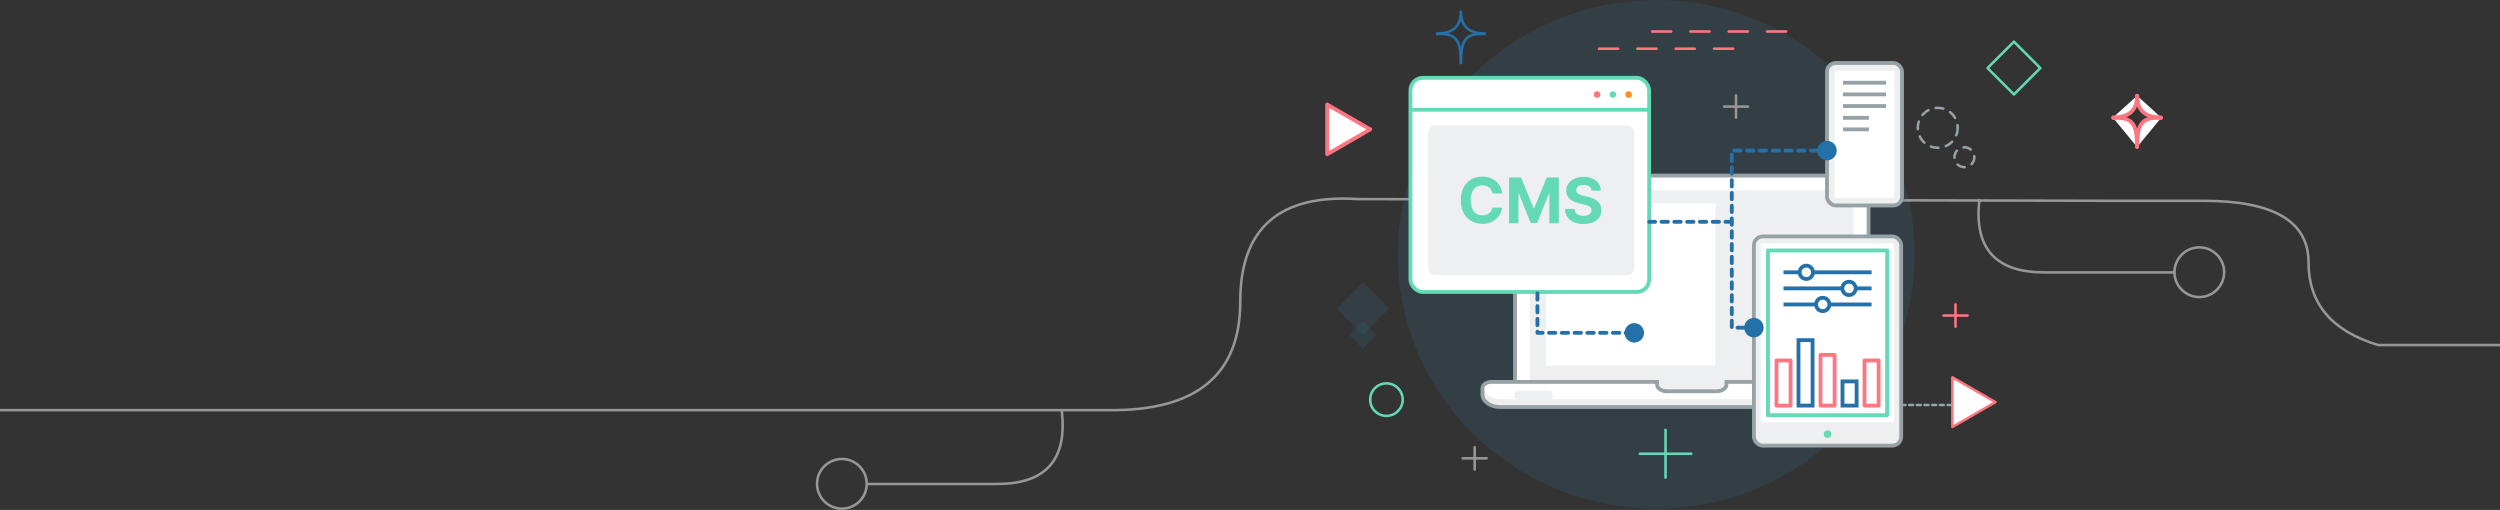 <svg id="Layer_1" data-name="Layer 1" xmlns="http://www.w3.org/2000/svg" viewBox="0 0 1956.65 399.1"><rect x="0" y="0" width="1956.65" height="399.1" fill="#333333" stroke="none"/><defs><style>.cls-1,.cls-10,.cls-11,.cls-12,.cls-16,.cls-2,.cls-20,.cls-22,.cls-23,.cls-5,.cls-6,.cls-8,.cls-9{fill:none;}.cls-1,.cls-2{stroke:#979797;}.cls-1,.cls-10,.cls-11,.cls-12,.cls-18,.cls-22,.cls-4,.cls-5,.cls-6,.cls-7,.cls-8{stroke-linecap:round;}.cls-1,.cls-12,.cls-18,.cls-22,.cls-4,.cls-7{stroke-linejoin:round;}.cls-1,.cls-10,.cls-11,.cls-12,.cls-2,.cls-4,.cls-5,.cls-6,.cls-8,.cls-9{stroke-width:2px;}.cls-3{fill:#37a9ef;fill-opacity:0.1;}.cls-13,.cls-15,.cls-18,.cls-21,.cls-4,.cls-7{fill:#fff;}.cls-11,.cls-4,.cls-7{stroke:#ff7680;}.cls-12,.cls-18,.cls-23,.cls-5,.cls-9{stroke:#63d9b6;}.cls-20,.cls-21,.cls-22,.cls-6{stroke:#2470a9;}.cls-13,.cls-16,.cls-17,.cls-18,.cls-20,.cls-21,.cls-22,.cls-23,.cls-7{stroke-width:3px;}.cls-10,.cls-8{stroke:#96a2a6;}.cls-8{stroke-dasharray:3;}.cls-10{stroke-dasharray:6;}.cls-11{stroke-dasharray:15;}.cls-13,.cls-16,.cls-17{stroke:#97a2a6;}.cls-13,.cls-16,.cls-17,.cls-20,.cls-21,.cls-23{stroke-miterlimit:10;}.cls-14,.cls-17{fill:#edeff0;}.cls-19{fill:#63d9b6;}.cls-22{stroke-dasharray:5;}.cls-24{fill:#ff7680;}.cls-25{fill:#f7931e;}.cls-26{fill:#2470a9;}</style></defs><title>14</title><path id="Shape" class="cls-1" d="M-20,321H867.58q103.13,1.16,103.12-85t92-80.18l108.12.24m323.3.73,161.64.37h68.94q82.1,0,82.09,48.22t54.47,64.66h101.93"/><path id="Path-6" class="cls-1" d="M831.08,322.15q6.33,56.64-50.68,56.65H678.88"/><circle id="Oval-2" class="cls-2" cx="658.91" cy="378.66" r="19.44"/><path id="Path-6-2" data-name="Path-6" class="cls-1" d="M1701.34,213.18H1599.82q-57,0-50.68-56.65"/><circle id="Oval-2-2" data-name="Oval-2" class="cls-2" cx="1721.31" cy="213.04" r="19.44"/><ellipse id="Oval" class="cls-3" cx="1296.27" cy="199.05" rx="202.25" ry="199.05"/><g id="Icon-_-Plus-grey" data-name="Icon-/-Plus-grey"><line id="Line" class="cls-4" x1="1530.51" y1="238.26" x2="1530.51" y2="255.69"/><line id="Line-Copy" class="cls-4" x1="1521.13" y1="246.97" x2="1539.89" y2="246.97"/></g><g id="Icon-_-Plus-grey-2" data-name="Icon-/-Plus-grey"><line id="Line-2" data-name="Line" class="cls-5" x1="1303.55" y1="336.47" x2="1303.55" y2="373.81"/><line id="Line-Copy-2" data-name="Line-Copy" class="cls-5" x1="1283.44" y1="355.14" x2="1323.65" y2="355.14"/></g><g id="Icon-_-Star-green-" data-name="Icon-/-Star-green-"><path id="Path-7" class="cls-6" d="M1124.71,26.2q18.6.09,18.6-16.88"/><path id="Path-7-2" data-name="Path-7" class="cls-6" d="M1162.08,26.2q-18.61.09-18.61-16.88"/><path id="Path-7-Copy-2" class="cls-6" d="M1162.08,26.7c-.88-.07-1.52-.11-1.94-.13-14.66-.4-16.67,7.28-16.67,22.75"/><path id="Path-7-Copy-3" class="cls-6" d="M1124.71,26.7c.87-.07,1.52-.11,1.93-.13,14.67-.4,16.67,7.28,16.67,22.75"/></g><g id="Icon-_-Star-green--2" data-name="Icon-/-Star-green-"><path id="Path-7-3" data-name="Path-7" class="cls-7" d="M1653.93,91.86q18.61.11,18.61-16.87"/><path id="Path-7-4" data-name="Path-7" class="cls-7" d="M1691.3,91.86Q1672.7,92,1672.7,75"/><path id="Path-7-Copy-2-2" data-name="Path-7-Copy-2" class="cls-7" d="M1691.3,92.37c-.87-.07-1.52-.12-1.94-.13-14.66-.41-16.66,7.27-16.66,22.75"/><path id="Path-7-Copy-3-2" data-name="Path-7-Copy-3" class="cls-7" d="M1653.93,92.37c.88-.07,1.52-.12,1.94-.13,14.66-.41,16.67,7.27,16.67,22.75"/></g><g id="Icon-_-Line-grey" data-name="Icon-/-Line-grey"><line id="Line-3" data-name="Line" class="cls-8" x1="1392.3" y1="316.98" x2="1528.03" y2="316.98"/></g><g id="Icon-_-Plus-blue" data-name="Icon-/-Plus-blue"><line id="Line-4" data-name="Line" class="cls-1" x1="1154.18" y1="350.02" x2="1154.18" y2="367.44"/><line id="Line-Copy-3" data-name="Line-Copy" class="cls-1" x1="1144.8" y1="358.73" x2="1163.57" y2="358.73"/></g><g id="Icon-_-Plus-blue-2" data-name="Icon-/-Plus-blue"><line id="Line-5" data-name="Line" class="cls-1" x1="1358.71" y1="74.72" x2="1358.71" y2="92.14"/><line id="Line-Copy-4" data-name="Line-Copy" class="cls-1" x1="1349.33" y1="83.43" x2="1368.09" y2="83.43"/></g><g id="Icon-_-Circle-green" data-name="Icon-/-Circle-green"><circle id="Oval-9" class="cls-9" cx="1085.12" cy="312.78" r="12.73"/></g><g id="Icon-_-Circle-grey" data-name="Icon-/-Circle-grey"><circle id="Oval-9-2" data-name="Oval-9" class="cls-10" cx="1516.6" cy="100.04" r="15.62"/></g><g id="Icon-_-Circle-grey-2" data-name="Icon-/-Circle-grey"><circle id="Oval-9-3" data-name="Oval-9" class="cls-10" cx="1537.47" cy="123.06" r="7.79"/></g><g id="Icon-_-Line-green" data-name="Icon-/-Line-green"><line id="Line-6" data-name="Line" class="cls-11" x1="1251.48" y1="38.11" x2="1358.71" y2="38.11"/></g><g id="Icon-_-Line-green-2" data-name="Icon-/-Line-green"><line id="Line-7" data-name="Line" class="cls-11" x1="1292.99" y1="24.66" x2="1400.22" y2="24.66"/></g><polygon class="cls-7" points="1072.39 101.25 1038.73 81.81 1038.73 120.69 1072.39 101.25"/><polygon class="cls-4" points="1561.69 314.73 1528.03 295.29 1528.03 334.16 1561.69 314.73"/><rect class="cls-12" x="1561.62" y="38.67" width="29.21" height="29.21" transform="translate(423.99 1130.16) rotate(-45)"/><rect class="cls-3" x="1052.05" y="227" width="29.21" height="29.21" transform="translate(141.57 825) rotate(-45)"/><rect class="cls-3" x="1058.92" y="254.53" width="15.3" height="15.3" transform="translate(127 830.97) rotate(-45)"/><line class="cls-1" x1="1494.14" y1="156.84" x2="1438.41" y2="156.84"/><path class="cls-13" d="M1198,137.42h252.19a12.23,12.23,0,0,1,12.23,12.23V309.88a0,0,0,0,1,0,0H1185.74a0,0,0,0,1,0,0V149.64A12.23,12.23,0,0,1,1198,137.42Z"/><path class="cls-14" d="M1247.87,100.66h154.61a0,0,0,0,1,0,0V354.16a0,0,0,0,1,0,0H1247.87a2.23,2.23,0,0,1-2.23-2.23v-249A2.23,2.23,0,0,1,1247.87,100.66Z" transform="translate(1551.47 -1096.65) rotate(90)"/><path class="cls-15" d="M1351.26,298.89v2c0,2.95-3.37,5.33-7.53,5.33h-39.34c-4.16,0-7.53-2.38-7.53-5.33v-2H1167.25c-3.85,0-7,2.21-7,4.94v4.89c0,5.44,6.22,9.84,13.9,9.84H1474c7.67,0,13.89-4.4,13.89-9.84v-4.89c0-2.73-3.12-4.94-7-4.94Z"/><path class="cls-14" d="M1474.53,312.41H1174.75c-7.68,0-13.9-4.4-13.9-9.84v-.71a3.74,3.74,0,0,0-.58,2v4.89c0,5.44,6.23,9.84,13.9,9.84H1474c7.67,0,13.89-4.4,13.89-9.84v-3.35C1486.14,309.44,1480.83,312.41,1474.53,312.41Z"/><path class="cls-16" d="M1351.26,298.89v2c0,2.95-3.37,5.33-7.53,5.33h-39.34c-4.16,0-7.53-2.38-7.53-5.33v-2H1167.25c-3.85,0-7,2.21-7,4.94v4.89c0,5.44,6.22,9.84,13.9,9.84H1474c7.67,0,13.89-4.4,13.89-9.84v-4.89c0-2.73-3.12-4.94-7-4.94Z"/><rect class="cls-14" x="1185.16" y="305.83" width="30.09" height="6.94" rx="3"/><rect class="cls-15" x="1209.96" y="159.28" width="132.64" height="126.83"/><rect class="cls-17" x="1372.71" y="185.04" width="115.27" height="163.73" rx="6.94"/><rect class="cls-15" x="1360.38" y="208.36" width="139.93" height="104.28" rx="1.45" transform="translate(1690.85 -1169.84) rotate(90)"/><rect class="cls-18" x="1365.87" y="213.85" width="128.94" height="93.3" transform="translate(1690.85 -1169.84) rotate(90)"/><circle class="cls-19" cx="1430.35" cy="339.8" r="2.96"/><rect class="cls-7" x="1390.37" y="282.13" width="11.04" height="35.31"/><rect class="cls-20" x="1407.6" y="266.21" width="11.04" height="51.23"/><rect class="cls-7" x="1424.82" y="277.76" width="11.04" height="39.68"/><rect class="cls-20" x="1442.05" y="298.51" width="11.04" height="18.93"/><rect class="cls-7" x="1459.28" y="282.13" width="11.04" height="35.31"/><line class="cls-20" x1="1395.89" y1="238.28" x2="1464.8" y2="238.28"/><line class="cls-20" x1="1395.89" y1="225.7" x2="1464.8" y2="225.7"/><line class="cls-20" x1="1395.89" y1="213.12" x2="1464.8" y2="213.12"/><circle class="cls-21" cx="1413.73" cy="213.12" r="5.22"/><circle class="cls-21" cx="1447.16" cy="225.7" r="5.22"/><circle class="cls-21" cx="1426.57" cy="238.28" r="5.22"/><rect class="cls-17" x="1429.93" y="49.32" width="58.7" height="111.48" rx="6.77"/><rect class="cls-15" x="1409.54" y="81.71" width="99.48" height="46.7" rx="0.77" transform="translate(1564.34 -1354.22) rotate(90)"/><line class="cls-16" x1="1442.44" y1="64.74" x2="1476.12" y2="64.74"/><line class="cls-16" x1="1442.44" y1="73.87" x2="1476.12" y2="73.87"/><line class="cls-16" x1="1442.44" y1="82.99" x2="1476.12" y2="82.99"/><line class="cls-16" x1="1442.44" y1="92.22" x2="1462.74" y2="92.22"/><line class="cls-16" x1="1442.44" y1="101.25" x2="1462.74" y2="101.25"/><line class="cls-22" x1="1203.29" y1="151.05" x2="1229.56" y2="151.05"/><rect class="cls-15" x="1103.9" y="60.88" width="186.82" height="167.64" rx="9.81"/><rect class="cls-23" x="1103.9" y="60.88" width="186.82" height="167.64" rx="9.81"/><line class="cls-23" x1="1290.72" y1="85.91" x2="1103.9" y2="85.91"/><circle class="cls-24" cx="1249.94" cy="73.98" r="2.58"/><circle class="cls-19" cx="1262.3" cy="73.98" r="2.58"/><circle class="cls-25" cx="1274.66" cy="73.98" r="2.58"/><rect class="cls-14" x="1117.68" y="98.24" width="161.43" height="117.16" rx="5.65"/><path class="cls-19" d="M1175.66,151.43H1168a7.65,7.65,0,0,0-.86-2.65,6.64,6.64,0,0,0-1.66-2,7.56,7.56,0,0,0-2.34-1.27,9.12,9.12,0,0,0-2.86-.43,8.57,8.57,0,0,0-4.85,1.37,8.86,8.86,0,0,0-3.2,4,15.88,15.88,0,0,0-1.14,6.35,16.1,16.1,0,0,0,1.14,6.44,8.31,8.31,0,0,0,8,5.27,9.49,9.49,0,0,0,2.83-.4,7.39,7.39,0,0,0,2.32-1.19,6.66,6.66,0,0,0,1.69-1.89,7.66,7.66,0,0,0,.94-2.56l7.67,0a14.16,14.16,0,0,1-1.48,4.76,14.59,14.59,0,0,1-3.17,4.08,14.89,14.89,0,0,1-4.73,2.83,17.21,17.21,0,0,1-6.19,1,16.85,16.85,0,0,1-8.57-2.17,15.36,15.36,0,0,1-6-6.28,21.08,21.08,0,0,1-2.18-10,20.87,20.87,0,0,1,2.21-10,15.39,15.39,0,0,1,6-6.28,16.79,16.79,0,0,1,8.5-2.16,18.3,18.3,0,0,1,5.79.88,14.66,14.66,0,0,1,4.73,2.54,13.41,13.41,0,0,1,3.37,4.09A15.44,15.44,0,0,1,1175.66,151.43Z"/><path class="cls-19" d="M1181.1,138.88h9.35l9.87,24.09h.42l9.87-24.09H1220v35.85h-7.35V151.4h-.3L1203,174.56h-5l-9.28-23.25h-.3v23.42h-7.35Z"/><path class="cls-19" d="M1245.64,149.19a4.43,4.43,0,0,0-1.8-3.29,7.2,7.2,0,0,0-4.33-1.17,8.48,8.48,0,0,0-3.13.51,4.52,4.52,0,0,0-2,1.43,3.4,3.4,0,0,0-.68,2.07,2.92,2.92,0,0,0,.42,1.68,3.8,3.8,0,0,0,1.23,1.23,8.35,8.35,0,0,0,1.82.9,17.18,17.18,0,0,0,2.2.63l3.23.77a23.82,23.82,0,0,1,4.3,1.4,13.35,13.35,0,0,1,3.4,2.16,8.92,8.92,0,0,1,2.23,3,9.76,9.76,0,0,1,.82,4,9.9,9.9,0,0,1-1.68,5.7,10.6,10.6,0,0,1-4.76,3.73,19.06,19.06,0,0,1-7.48,1.32,19.64,19.64,0,0,1-7.56-1.33,10.94,10.94,0,0,1-5-3.95,11.64,11.64,0,0,1-1.89-6.48h7.34a5.43,5.43,0,0,0,1,3,5.56,5.56,0,0,0,2.47,1.8,9.64,9.64,0,0,0,3.51.61,9.22,9.22,0,0,0,3.35-.56,5.29,5.29,0,0,0,2.22-1.56,3.63,3.63,0,0,0,.78-2.29,3,3,0,0,0-.71-2,5.45,5.45,0,0,0-2.06-1.4,21.06,21.06,0,0,0-3.32-1.06l-3.9-1a16.36,16.36,0,0,1-7.16-3.44,8,8,0,0,1-2.61-6.32,9.37,9.37,0,0,1,1.74-5.69,11.63,11.63,0,0,1,4.84-3.8,17.16,17.16,0,0,1,7-1.37,16.61,16.61,0,0,1,7,1.37,11,11,0,0,1,4.65,3.8,10,10,0,0,1,1.71,5.63Z"/><circle class="cls-26" cx="1429.93" cy="117.86" r="7.61"/><circle class="cls-26" cx="1279.11" cy="260.5" r="7.61"/><circle class="cls-26" cx="1372.71" cy="256.44" r="7.61"/><polyline class="cls-22" points="1422.32 117.86 1355.41 117.86 1355.41 256.44 1365.1 256.44"/><line class="cls-22" x1="1355.41" y1="173.6" x2="1290.72" y2="173.6"/><polyline class="cls-22" points="1203.29 229.54 1203.29 260.5 1279.11 260.5"/></svg>